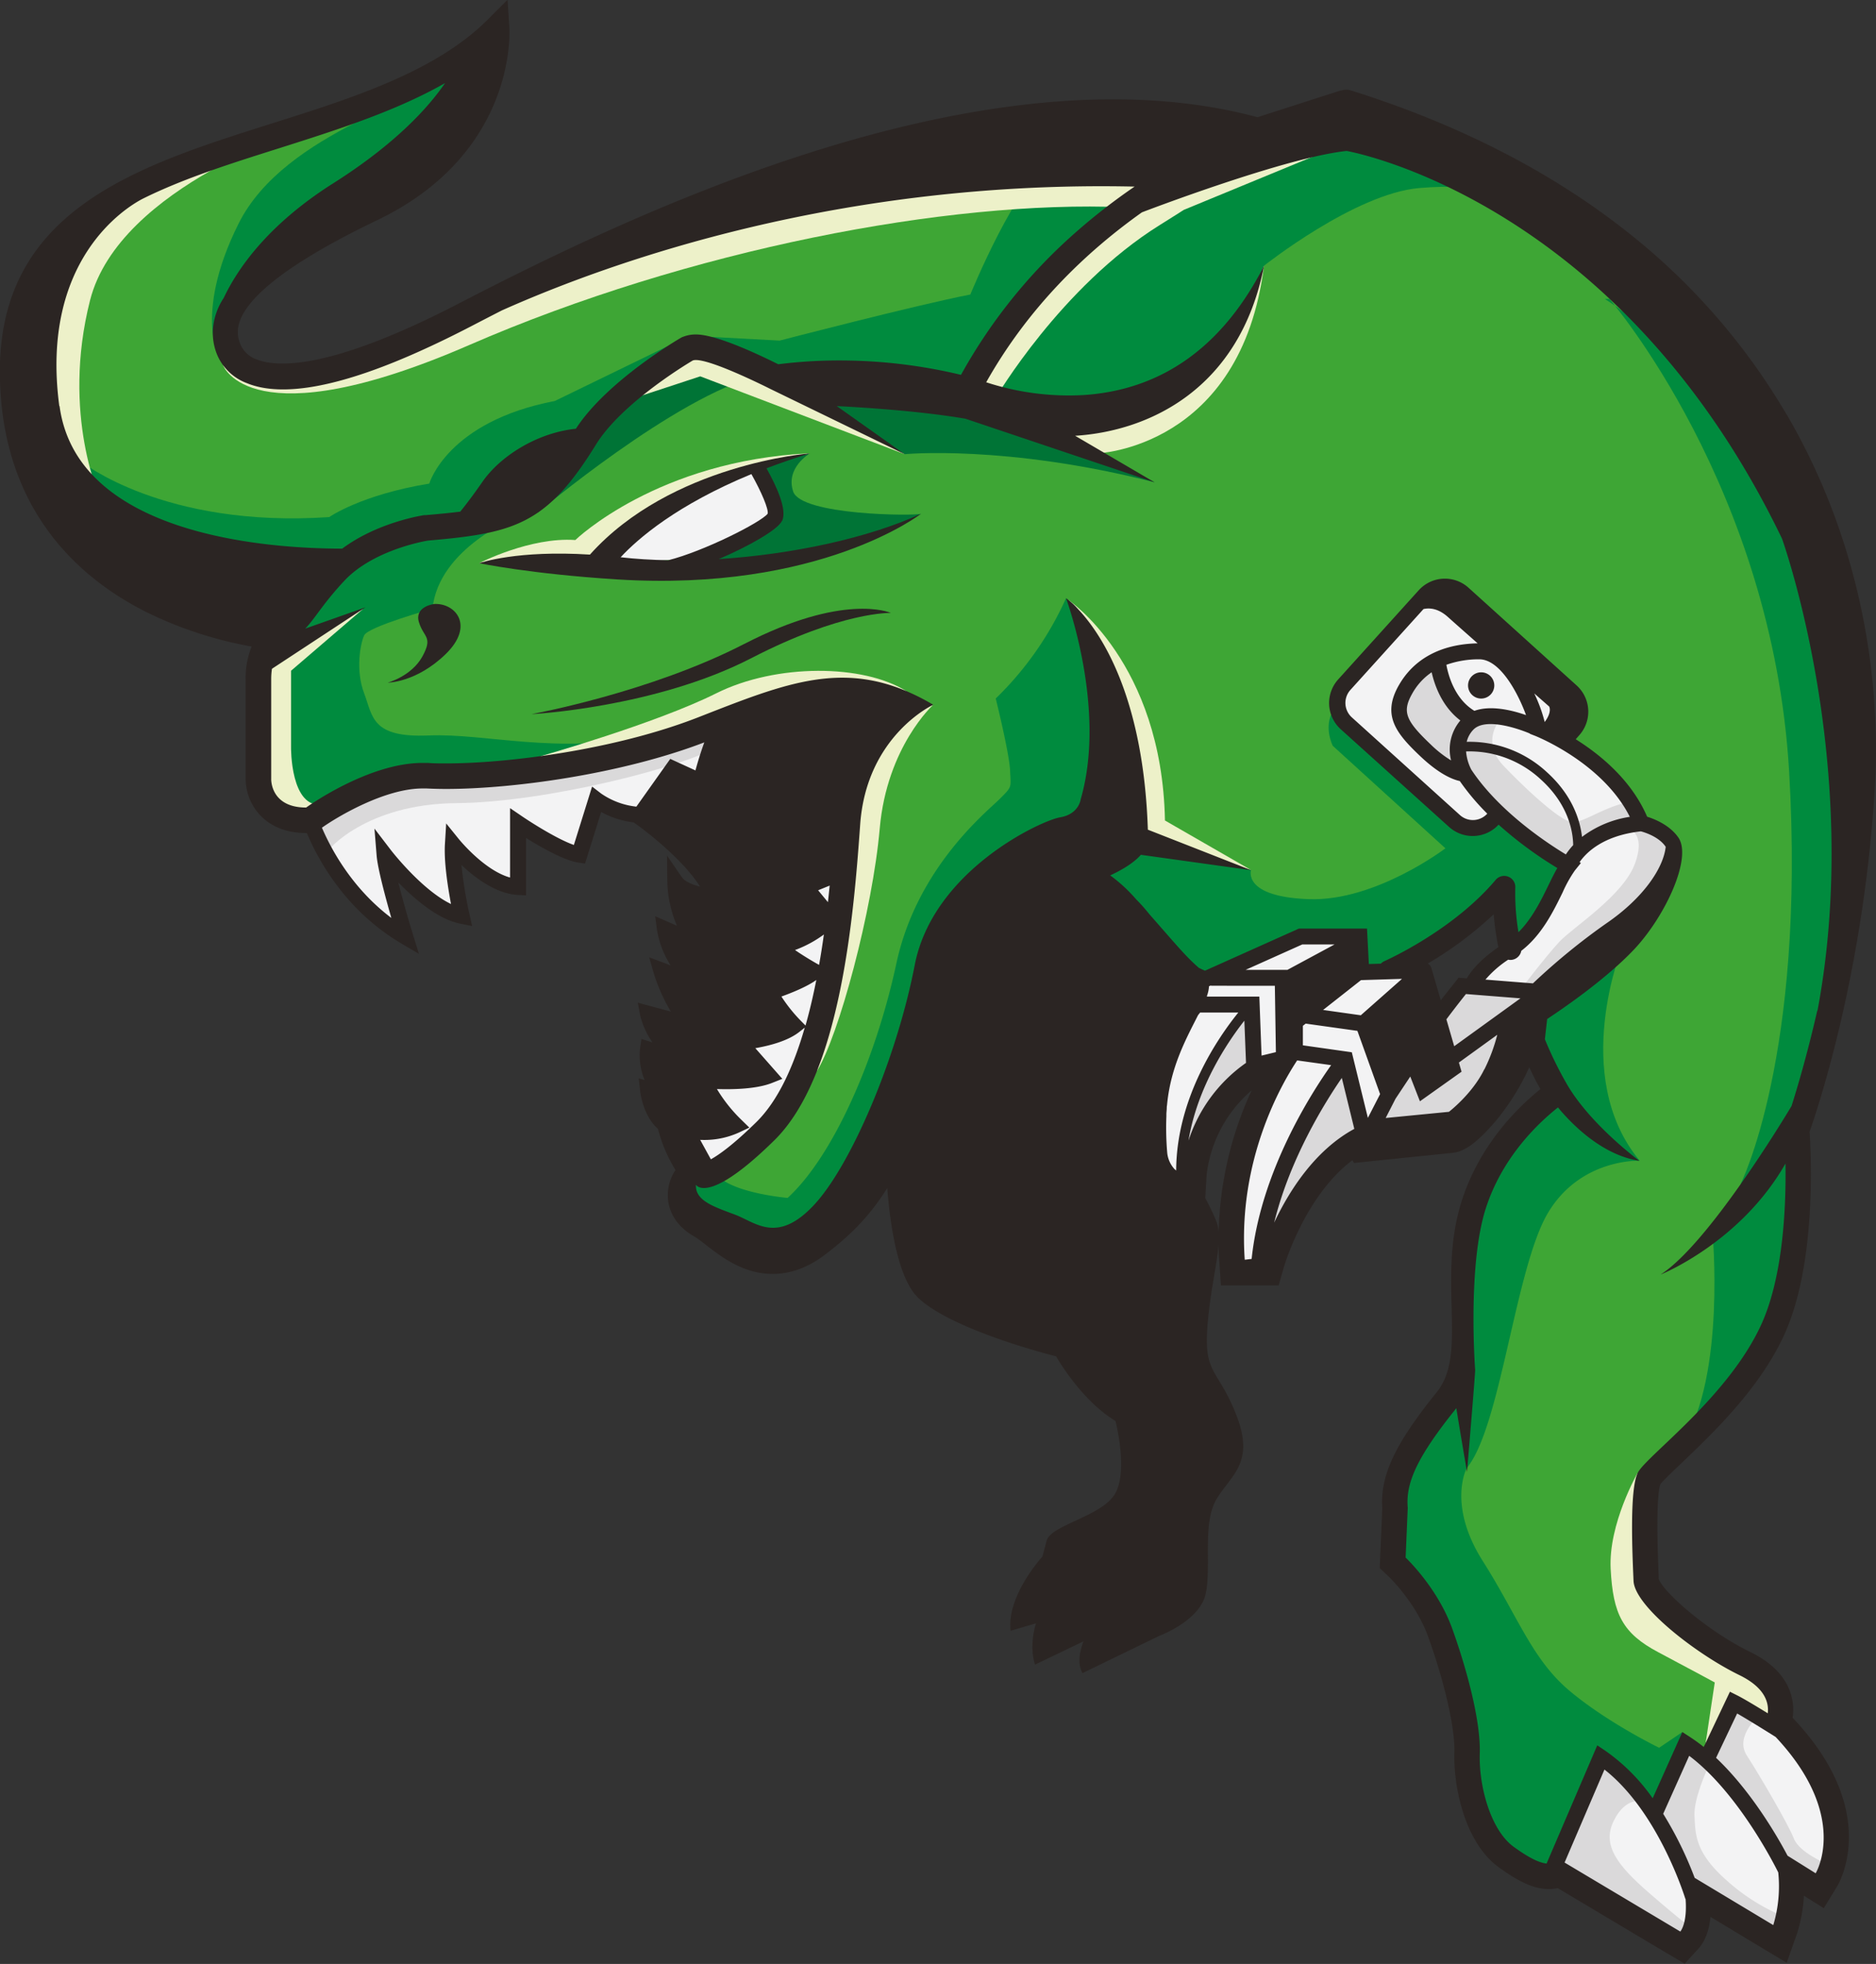 <svg id="Camada_1" data-name="Camada 1" xmlns="http://www.w3.org/2000/svg" xmlns:xlink="http://www.w3.org/1999/xlink" viewBox="0 0 540.66 565.95"><rect x="0" y="0" width="540.66" height="565.95" fill="#333333" stroke="none"/><defs><style>.cls-1{fill:none;}.cls-2{clip-path:url(#clip-path);}.cls-3{fill:#3ea635;}.cls-4{fill:#f3f3f4;}.cls-5{fill:#008b3e;}.cls-6{fill:#007436;}.cls-7{fill:#dad9da;}.cls-8{fill:#edf1c9;}.cls-9{fill:#2b2523;}</style><clipPath id="clip-path" transform="translate(-138.9 -13.71)"><rect class="cls-1" width="841.89" height="595.28"/></clipPath></defs><title>UNIFESP_MASCOTE_01</title><g class="cls-2"><path class="cls-3" d="M242.24,70.19s-42.81,29.3-36.63,43.73,41.21,3.89,75.79-14S414.2,52.56,489.3,57.82l49.91-8.7s56.56,29.54,71.67,44.42,53.35,68.23,59.3,106.7,1.37,87.46-3.21,104.41-11.9,35.49-11.9,35.49,4.35,30.45-2.29,48.31A118.47,118.47,0,0,1,634.46,420l-20.38,20.84-.46,29.77,10.54,12.13s23.35,12.37,23.81,13.05,5.49,14,5.49,14l-14.65-5.27-8.24,15.57-6.64-3.89L615.69,535l-7.79-9.16L600.34,521l-14.42,34.57a29.16,29.16,0,0,1-22.67-23.35c-4.12-20.38-3-39.84-10.3-52.66s-14.2-19.24-14.2-19.24l8.7-33.43,11.91-20.37s-2.75-28.4,5.72-48.32A86.85,86.85,0,0,1,588,326.86l-8-15.8,3.89-11.91-9.39-13.28-3.89-13.05-27.48,19L529.37,293l-47.86,3.71s-71,3.39-79.22,27-17.4,38.47-19.46,40.3S357.64,374,357,374s-21.75-17.4-21.75-17.4l3.67-6.87s11.44,5.27,22.44-12.82,16.94-40.53,19.46-56.78-26.1-62-26.1-62-43.28,16.48-70.75,18.09-43.05,5.26-48.32,9.61-15.34,6-18.54-.46-4.12-34.91-4.12-34.91l6.86-18.89-.68-14s-46.94-3.2-60.68-29.76S144.49,84.89,176.3,68.58,250,45.69,259.64,38.13s17.4-6,17.4-6Z" transform="translate(-138.9 -13.71)"/><path class="cls-4" d="M310.48,176.58s23.5-21.07,46.7-27.78l4.58,9.77s4,2.75-1.22,6.41-19.83,9.46-19.83,9.46Z" transform="translate(-138.9 -13.71)"/><path class="cls-4" d="M229,249.09s7.62-8.33,38.84-11.6,61.65-10.66,71.42-14S352,222.07,352,222.07l30.53,39.07-3.29,27.55L370,319.45l-6.8,18.63-14.13,11s-8.31,1.21-8.37,1.2a48.83,48.83,0,0,0-3.87-5.78c-1.64-1.84,9.05-84.57,9.05-84.57L325.13,248s-11.6-.92-14.65-4l-4.73,15.87-16.95-8.55-.61,18.32-18.32-11.9,1.84,20.75-21-16.18,3.89,20.46S235.4,269.71,229,249.09" transform="translate(-138.9 -13.71)"/><path class="cls-4" d="M531.88,204.32c-.68-.42-7.55,10.34-7.78,10.69s5.95,10.42,5.95,10.42L558.22,252h6.64l6.18-3.21,18.31,12.82L584.78,274l-6.87,11-8.36,5.72-7.56,6-9.5,10.26-6.87-14.89s-16.25,2.06-16.25.92-2.06-9.16-2.75-9.16-14.66-.69-14.66-.69L487,293.81c-.69.3-18.09,23.2-16,41.52s4.12,22.9,4.12,22.9l8.93,3.43s2.75-20.84,2.52-21.52S498,324.57,498,324.57l7.32-3.21s-5.72,16-5.95,16.72-3.43,15.79-3.43,15.79l-2.06,16.26.91,10.3s11,1.84,10.53,1.15,2.29-18.55,12.14-27.25,14.88-13.05,14.88-13.05l15.11-2.06s9.16,5.73,17.18-5.49,10.07-14,10.3-16S579.05,306,579.05,306l17.86-15.8s11.91-8,14.65-12.59,9.85-11.91,9.62-15.57,1.6-5.27-1.14-7.33a57.05,57.05,0,0,0-8.48-4.58S606.3,237.56,599.2,233a105.92,105.92,0,0,0-12.13-6.87l3.43-9.84-32.06-31.6a14,14,0,0,0-12.25,4.46c-5.6,5.84-14.31,15.19-14.31,15.19" transform="translate(-138.9 -13.71)"/><path class="cls-4" d="M586.83,553.41,600.35,521l9.21,6.76s5.67,11.66,5.9,9.43,8.47-21,8.47-21l6.64,3.89,8.09-16.86L653,511.78l12.51,19.54s2.14,14.66,2.14,15.57-3,12.21-3,12.21-9.77-4.88-9.77-3.51S653.31,568,653.31,568l-2.44,6.1-23.62-13.43v7.94l-5.68,7Z" transform="translate(-138.9 -13.71)"/><path class="cls-5" d="M446.13,186.1A93.72,93.72,0,0,1,425.87,215s3.9,15.68,4.13,20.72.68,4.58-3,8.24-23.81,19.69-29.77,47.4S378.94,347,365.89,358.91c0,0-16.26-1.37-20.61-6.87l-8.7,1.15v5.72l14,11.91s14.89,2.52,15.12,1.83,16.94-11.68,17.4-12.59,14.65-23.13,14.65-24,14.2-45.57,14.2-45.57,24-28.85,24.73-29.54,19.69-8.7,19.69-8.7,2.51-23.81,2.29-24.5-2.75-20.26-2.75-20.26-4.15-12.83-9.74-21.35" transform="translate(-138.9 -13.71)"/><path class="cls-5" d="M287.81,162.72s-22.49,8.89-24.27,26.41c0,0-18.55,5.16-19.69,7.67s-2.52,10.08,0,16.72,2.06,12.82,18.54,12.13,37.32,5.6,63,.06c0,0-26.56,12.08-38,11.16s-28.85,0-38.24,3.21S226,248.27,226,248.27s-12.6,1.65-12.83-13,1.61-29.39,1.61-31,10.53-15.1,10.53-16.57,13.28-14.76,14-15,15.34-5.49,15.34-5.49Z" transform="translate(-138.9 -13.71)"/><path class="cls-5" d="M202.63,118.1s-8.47-12.88,5-39.9,55.64-35.72,62.74-45.33,1.3,0,1.3,0L267.2,55.3s-16.71,15.12-17.63,15.35S220,85.07,220,85.07s-9.84,9.62-10.53,10.76-9.84,15.46-6.87,22.27" transform="translate(-138.9 -13.71)"/><path class="cls-5" d="M162.17,146.62s23.75,19.34,71.6,16.1c0,0,9.16-6.44,28.85-9.65,0,0,5.12-17.86,36.18-23.81l32.51-15.8-14.19,16-13.28,14.87-30.69,18.73L252.58,168l-26.13,13.09S165.66,166,162.17,146.62" transform="translate(-138.9 -13.71)"/><path class="cls-5" d="M343.86,110.8l19.74,1.06s39.3-10.24,54.95-13.28c0,0,13.91-33.95,22.66-36.86,1.38-.46,38.24,5.26,37.55,5S455.18,80,454,81s-16.49,15.8-16.49,15.8l-20.61,31.14s-52.89-5.73-53.57-5.5-19.51-11.59-19.51-11.59" transform="translate(-138.9 -13.71)"/><path class="cls-5" d="M503.21,90.27s26.16-20.77,44.7-22.37,27.25,2.52,27.25,2.52S536,47.75,535.32,47.75,478.77,64,478.77,64L461.82,74.08l-36.18,40.66-5.26,10.63s29.31,7.78,30,7.78,28.4-8,28.4-8,10.07-9.16,10.53-10.08,9.27-13.86,13.91-24.79" transform="translate(-138.9 -13.71)"/><path class="cls-6" d="M293.75,161.53s39.85-33.64,63.89-39.6l-13.78-8.47L334.75,116,317.8,126.51l-10.3,13Z" transform="translate(-138.9 -13.71)"/><path class="cls-6" d="M399.62,144.59s29.23-2.81,72.05,8.1l-34.58-17L392,122.16l-19.47,5.73Z" transform="translate(-138.9 -13.71)"/><path class="cls-6" d="M372.3,144.36s-7.1,4.13-4.81,11,35.09,7.08,36.89,6.4c0,0-24.3,12.61-44.22,14.67s-25.41,0-25.41,0l20.83-8.7,6.18-5,.92-1.87-5-12.13s9.87-3.45,14.66-4.36" transform="translate(-138.9 -13.71)"/><path class="cls-5" d="M499.45,264.43s-2.6,7.7,16.64,8.39,39.38-14.65,39.38-14.65L523,228.63s-3.23-6.35.92-11.22l12.82,13.51,21.47,22.28,7.61-1.21,6-2.07,18.55,12.6-4.58,10.32-7.78,8s-3.9,5-4.13,4.12-2.51-13.28-2.51-13.28l-17.18,13.39-14.65,7.21h-6.87l-3.43-8.93s-16.11-2-16.93-1.6-29.32,14.93-29.32,14.93L451.75,263l8.93-8.93,17.17,4.58Z" transform="translate(-138.9 -13.71)"/><path class="cls-5" d="M606.53,286.33s-15.39,37.32,4.92,61.86c0,0-16.37-8.74-25.07-24.77s-6.64-18.77,0-23.81,20.15-13.28,20.15-13.28" transform="translate(-138.9 -13.71)"/><path class="cls-5" d="M611.45,348.19s-17.06-.73-26.45,15.07-13.61,61.84-23.4,73.51c0,0-5.67,10.52,4.63,26.78s14.2,28.39,25.19,37.55,25.64,16.26,25.64,16.26l6.71-4.53-4.19,14.37L615,534.76,600.8,520.1l-14.65,34.58s-20.15-6.87-22.9-28.62-9.61-44.42-15.34-54.27-10.3-13.28-7.1-27.47a69.42,69.42,0,0,1,11.45-24.73l7.33-8.93s2.06-39.61,1.83-41S571,347,571.27,345.86s14.88-17.17,14.88-17.17Z" transform="translate(-138.9 -13.71)"/><path class="cls-5" d="M632.4,368.3s4,41.9-8.63,61.36c0,0,15.5-8.24,23.74-28.85s9.62-35.94,9.62-35.94l-2.52-24.05Z" transform="translate(-138.9 -13.71)"/><path class="cls-5" d="M602.75,99.87s47,54.27,51.78,136.24-14.08,119-14.08,119,31.79-28.29,33.62-111S615.46,108.33,601.41,99.87" transform="translate(-138.9 -13.71)"/><path class="cls-7" d="M571.19,221.15s-5.65,6.26,1.07,13.28,16.33,15.88,19.69,16.18,9.47-4.66,16.95-5.84l3.7,5.86A20,20,0,0,0,600,254a57.05,57.05,0,0,0-9.77,8.55s-13.43-8.24-19.23-14.66-12.67-10.07-11.15-18.16,3.06-8.55,11.3-8.55" transform="translate(-138.9 -13.71)"/><path class="cls-7" d="M607.82,252.44s5.65.77,2.29,10.08-18,18.47-21.82,22.59-10.69,13.13-10.69,13.13-6.72.91-7.33.91-9.8-.82-9.8-.82l-8.82,10.29,5.19,8.64s44.66-28.62,44.57-29.4S618.56,268,618.89,267.5s3.59-10.45,3.59-10.45-5.8-6.9-14.66-4.61" transform="translate(-138.9 -13.71)"/><path class="cls-7" d="M499,304.49s-12.44,12.07-14.35,22a192.58,192.58,0,0,1-5,19.69s11.45-13.89,11.45-14.5,8.7-10.23,8.7-10.23Z" transform="translate(-138.9 -13.71)"/><path class="cls-7" d="M524.79,319.3l-11.3,19.08-6.87,15.72-3.51,20s11.57-16.87,11.75-17.09L526,343.57l4.73-3.51Z" transform="translate(-138.9 -13.71)"/><path class="cls-7" d="M534.25,338.08c.15-.46,9.62-17.71,9.62-17.71s6.87,4.12,7.78,3.36,22.15-17.4,22.15-17.4-2.3,11.9-2.3,12.36-5.81,13.54-6.13,14-5,5.5-5.28,5.7-25.84-.3-25.84-.3" transform="translate(-138.9 -13.71)"/><path class="cls-7" d="M612.15,532.82s-4.63-1.5-8.14,5.52.91,12.83,10.23,20.92,13,10.68,13,10.68l-4.92,4.71s-36.64-20.74-36.18-22.26,13.74-32.82,13.74-32.82,10.66,10.44,12.26,13.25" transform="translate(-138.9 -13.71)"/><path class="cls-7" d="M631.48,522.32s-4.5,9.31-4.23,14.65.11,10.53,9.27,18.62a57.38,57.38,0,0,0,18,11l-4.51,7-19.85-11.29c-.51-.29-7.08-11-7.08-11S615.26,536,615.69,535l8.24-18.78Z" transform="translate(-138.9 -13.71)"/><path class="cls-7" d="M646.21,507.74s-7.55,6.18-3.89,11.83,12.06,20,13.59,24,9.61,7.33,9.61,7.33l-4,6.76-8.06-6.3-21.63-31,7-15.8,6.72,3.13" transform="translate(-138.9 -13.71)"/><path class="cls-7" d="M554,204.32s-6.12,1.64-7.83,4.39-5.38,7.4-3.77,10.8,5.07,9,8,9.81,8.24,6.18,8.24,6.18v-4.58l1-7.1,3.8-4.31s-10.67-6.08-9.46-15.19" transform="translate(-138.9 -13.71)"/><path class="cls-7" d="M233.33,259.15c-.22-.41,11.2-13.81,37.08-14s66.86-10.63,76.7-17l-.89-7S327.88,233,311.85,232.52s-60,5.63-66.17,7.62-17.53,9.14-17.53,9.14Z" transform="translate(-138.9 -13.71)"/><path class="cls-8" d="M446.78,186.59s27,18,27.86,63.56l24.81,14.28-34.19-10.38s-1.48-49.05-18.48-67.46" transform="translate(-138.9 -13.71)"/><path class="cls-8" d="M610.88,438.13s-8.47,14.66-7.79,27.71,3.44,18.54,13.74,24,16.26,8.7,16.26,8.7l-3,19.92,8.7-14.42,11.91,5.72v-9.62s-4.58-6.41-5-7.09-20.38-10.77-20.38-10.77L614.54,470s-2.06-16-2.06-16.71-1.6-15.12-1.6-15.12" transform="translate(-138.9 -13.71)"/><path class="cls-8" d="M407.86,216.8s-13.35,12.06-15.42,35.64-11.8,59.85-18.15,70c0,0,9-37.71,8.31-59.92s10.91-40.61,25.26-45.72" transform="translate(-138.9 -13.71)"/><path class="cls-8" d="M294.68,231.63s33.2-9.41,50.6-18.11,42.52-8.4,54.8-.65c0,0-34.42,1.11-51.6,7.75s-43.49,14.25-53.8,11" transform="translate(-138.9 -13.71)"/><path class="cls-8" d="M243.6,189.13,222.78,207v22.07s-.23,17.86,9.16,16.48l-7.33,5.5-10.3-8.47-1.14-10.2V204.32Z" transform="translate(-138.9 -13.71)"/><path class="cls-8" d="M277,176s14.66-7.59,27.71-6.67h0c.23-.23,23.83-22.92,67.55-25,0,0-28.62,7.34-40.76,14.67s-21.29,19-21.29,19Z" transform="translate(-138.9 -13.71)"/><path class="cls-8" d="M228.38,50.19s-55.12,16.94-63.53,50.07,3.06,57.39,3.06,57.39S146.22,141.1,147.45,114s11.6-36,31.14-45.49,49.79-18.32,49.79-18.32" transform="translate(-138.9 -13.71)"/><path class="cls-8" d="M203.22,119s7.73,21.61,70.93-5.87,138-41.82,188.66-39.69l13.13-10.07L468,57.82S349.48,74.31,347.38,74.31s-52.7,18.11-52.7,18.11-61.34,40-91.46,26.53" transform="translate(-138.9 -13.71)"/><path class="cls-8" d="M425.87,128.34s18.77-32,47.24-49.76,0-1.52,0-1.52L524.18,56s-47.63,11.3-48.24,11.3-16.18,8.55-17.1,8.85-17.09,17.71-17.09,17.71l-23.51,28.69Z" transform="translate(-138.9 -13.71)"/><path class="cls-8" d="M455.18,144.36s41.41-1.49,48-54.09c0,0-9.26,22.2-20.25,31.05s-38.77,13.74-38.77,13.74,6.76,8.15,11,9.3" transform="translate(-138.9 -13.71)"/><path class="cls-8" d="M321.92,128.34l18.79-6.18,58.91,22.43L354.4,117.32s-14.34-4.64-19.65-1.34-12.83,12.36-12.83,12.36" transform="translate(-138.9 -13.71)"/><path class="cls-9" d="M653.82,133.2A187.53,187.53,0,0,0,607.19,80c-21.66-17-48-30.43-78.22-40l-.88-.27a4,4,0,0,0-2.05-.09l-.9.21c-.56.13-23.82,7.64-23.82,7.64-34.12-9.2-76.55-6.07-126.12,9.31-41.18,12.77-79.06,31.42-104,44.33-37.56,19.48-52.74,18.45-58.45,16.1a7.76,7.76,0,0,1-4.76-4.81c-1.12-3.48-4.54-14.07,39.62-35.26,39.92-19.17,38.18-54,38.09-55.44l-.52-8.08-5.73,5.73c-15,15-39,22.6-62.27,29.94-38.8,12.26-78.92,24.93-78.32,72.52.5,39.39,23.49,59,42.68,68.49a113.57,113.57,0,0,0,29.88,9.7,24.2,24.2,0,0,0-1.73,9.38V238.1A15.5,15.5,0,0,0,214,248.76c2.19,2.27,6.25,5,13.15,5h.18c3.52,8.33,11.46,22.5,27.2,31.81l5.1,3-1.75-5.66c-.93-3-2.81-9.43-4.2-14.93,4.64,4.78,11.4,10.61,17.82,11.89l3.47.7-.78-3.45a122.63,122.63,0,0,1-2.3-14.14c3.88,3.66,9.93,8.26,16.19,8.62l2.42.13V255.18c4.13,2.58,10.79,6.41,15,7.08l2,.31,4.65-14.87a25.88,25.88,0,0,0,9.38,3c2.74,1.87,14.22,10.6,19.12,18.51-2.21-.56-4.39-1.47-5.26-2.74l-4.25-6.2.07,7.52A34.57,34.57,0,0,0,334,280.49l-6.27-2.75.52,4a27.27,27.27,0,0,0,3.92,10.16L326,289.58l1.24,4.36a50.33,50.33,0,0,0,5,11.27l-9.53-2.56.67,3.57a23.08,23.08,0,0,0,3.57,7.89l-3.18-1-.4,2.67a18.51,18.51,0,0,0,1.31,9.17l-1.69-.51.37,3.44c0,.38.85,7.41,5.16,11.12a43,43,0,0,0,5.06,11.88l-.06.08a13,13,0,0,0-1.86,9.92c.6,2.61,2.35,6.31,7.32,9.14a37,37,0,0,1,3.34,2.42c4.58,3.54,10.85,8.38,19.28,8.38,5.14,0,10.2-1.85,15-5.51,7.11-5.37,12.89-11,18-19.25.91,11.48,3.22,26.25,9,31.72,10.07,9.46,39.68,16.79,39.68,16.79s7,12.52,17.1,18.62c0,0,3.66,14.05,0,20.76s-18.62,9.16-19.84,13.74l-1.22,4.58s-10.38,11.3-9.16,21.37l7.32-2.14s-2.13,6.11-.3,11.91l14-6.72s-2.44,5.5-.3,9.16l22-10.68s11.6-4.28,13.43-11.91-1-20.45,3.15-27.47,11.12-10.38,5.82-24.12-9.58-11.6-8.36-26.26c.84-10,2.76-17.49,3.17-23.05,0,1.62.09,3.27.21,4.94l.47,6.82h16.64l1.52-5.33c.06-.21,6-20.45,19.73-30.74l.47.79,4.64-.48,23.7-2.43c3.49-.29,7.19-3,12.54-9.23a69.12,69.12,0,0,0,9.63-15.44,69.17,69.17,0,0,0,3.22,6.29c-7,5.62-17.52,16.28-22.62,32-3.5,10.8-3.23,21.33-3,30.62.27,10.53.48,18.84-4.28,24.73-12,14.87-16.33,24-15.69,33.43l-.59,13.91-.14,3.37,2.46,2.3c.07.06,8,7.58,11.54,17.58,4.79,13.34,7.74,26.42,7.51,33.3-.31,9.32,2.83,25.8,12.78,33,6.06,4.41,10.38,6.29,14.44,6.29a12.12,12.12,0,0,0,2.57-.27l31.48,18.77,5.1,3,4-4.37c1.11-1.2,2.92-3.91,3.43-9.12l14.27,8.6,7.7,4.63,3-8.47a42.79,42.79,0,0,0,1.95-10.86l5.75,3.6,3.86-6.32c.55-.91,12.72-21.67-12.86-48.56a15.21,15.21,0,0,0-.36-6.34c-1.41-5.22-5.38-9.46-11.8-12.59-12.58-6.14-25.23-17.4-26.43-21.12l0-.75c-.77-18.14-.19-24.45.47-26.48.87-1.12,3.75-3.85,6.09-6.08,9-8.6,22.71-21.61,29.78-37.34,9-20.1,7.65-50.69,7.15-58.17,2.89-8.23,15.75-47.4,18.82-99.49,1.27-21.57-.35-64.19-25.43-107.23M156,130.79C150.36,88.64,175.24,73.46,180,71c11.72-5.84,25.45-10.18,39.47-14.61C236,51.14,252.9,45.78,267.16,37.66c-4.74,6.92-14.11,17.39-32.16,28.83-19,12-27.69,24.76-31.62,33.07a18.86,18.86,0,0,0-3.13,9.22h0a16.6,16.6,0,0,0,.8,6,14.91,14.91,0,0,0,9,9.34c10.35,4.26,27.55,1,51.2-9.83h0q6.39-2.91,13.39-6.54c2.6-1.35,5.59-2.9,8.92-4.6,32.39-14.43,97.93-37.53,182.33-35.67A174.83,174.83,0,0,0,445.24,84a153.57,153.57,0,0,0-29.38,37.73,150.23,150.23,0,0,0-35.1-4.15,139.18,139.18,0,0,0-17.57,1.1c-7.24-3.61-18.23-8.59-23.74-8.59a9.93,9.93,0,0,0-3.46.59l-.58.22-.54.31c-.88.52-21.22,12.49-30,26.05-11.28,1.17-21.93,8-27,15.39-2.5,3.62-4.68,6.46-6.32,8.5-2.95.37-6.21.68-9.88,1l-.25,0-.26,0c-1.58.25-13.86,2.37-23.63,9.66-21.53,0-76.48-3.81-81.47-41.11M339.32,235.72l-7.25-3.32-9.77,13.76a22,22,0,0,1-10.16-3.78l-2.6-2-5.25,16.82c-4.68-1.63-12-6.27-14.81-8.17l-3.58-2.44v20c-7.46-2.07-14.62-10.92-14.7-11L267.49,251l-.36,5.93c-.32,5.22.89,12.73,1.75,17.29-8.45-4.05-17.24-15.43-17.34-15.56l-4.72-6.17.62,7.74c.3,3.75,2.57,12.15,4.24,18-11-8.31-17.08-19.2-20-26,4.64-3.3,18.23-11.31,29-11.31.39,0,.78,0,1.16,0,1.72.09,3.63.14,5.67.14,19.05,0,50.28-4.2,74.37-13.42-1.07,2.94-2,6-2.55,8.09m13.19,100.63a43.6,43.6,0,0,1-7-8.82c4.29.14,11.28.05,15.85-1.75l3-1.19-7.79-8.84c3.83-.66,9.27-2,12.65-4.66l1.6-1.26c-3.22,11.17-7.67,21.05-13.95,27.22-6.72,6.61-10.85,9.48-13.11,10.73l-3.08-5.61a24.08,24.08,0,0,0,11.17-2.11l3-1.42ZM376.34,283c-.4,2.9-.86,5.83-1.38,8.76l-.26-.14c-1.35-.75-4.29-2.48-6.68-4.14a33.57,33.57,0,0,0,8.32-4.48m-1.66-12.74,3.33-1.35c-.16,1.56-.32,3.16-.5,4.78Zm-.52,25.85c-.88,4.47-1.91,8.89-3.11,13.13l-1.55-1.57a45,45,0,0,1-5.4-6.79c3-1.07,7.47-2.89,10.06-4.77m103.23,54.5A8.13,8.13,0,0,1,475.3,346a84,84,0,0,1-.25-10.61c0-.17,0-.34,0-.51,0-.49.06-1,.09-1.44s0-.78.08-1.17l.06-.57c1.1-10.75,5.5-18.74,8.89-25.44.21-.28.42-.54.61-.77h11c-5.66,7-17.83,24.44-17.91,45.53Zm28.92-52.83.3,19.12-4.13,1-.64-17h-15.1l0-.21a9.39,9.39,0,0,0,.59-2.77l.54-.24v.09Zm3.61-4.58H497.87l16.34-7.33h9.31Zm21.22,2.95,11.81-.36-11.87,10.49-10.87-1.53Zm-49.71,46.17c2.62-15.6,11.36-28.46,16.09-34.48L498,320a43.91,43.91,0,0,0-16.55,22.31m8.67,26.43a10.94,10.94,0,0,0-.63-3,68.68,68.68,0,0,0-3.23-6.76l.37-6.57a37.81,37.81,0,0,1,13-24.5,102.5,102.5,0,0,0-9.51,40.8m9.51,7.78-2,.24c-2-28.69,10.48-50.45,15.11-57.44l9.79,1.36c-5.77,8.13-20.3,30.77-22.91,55.84M506.12,366c4.54-18.43,14.56-34.52,19.49-41.67l3.6,14.69c-11.52,6.23-18.93,18.18-23.09,27m27-30.17-4.63-18.91-14.1-2v-5.63l.81-.63,14.9,2.09L536.64,329Zm33.55-14c-3.44,7.1-10.19,12.25-10.19,12.25l-18.23,1.78,2.84-5.55,4.25-6.4,2.78,7.14,12-8.53-.77-2.64,11.06-8a49.75,49.75,0,0,1-3.7,9.95m-12.58-19.89-2.7-9.26h0l-.06-.2a2.25,2.25,0,0,0-1-1.12,105.34,105.34,0,0,0,19-14.2,82.79,82.79,0,0,0,1.36,9.47c-5.48,3.78-8,7.05-9.08,9l-2.42-.19-.75,1c-1.9,2.37-3.34,4.18-4.42,5.58m1.32,4.56h0M558,315.2l-2.25-7.75c1-1.35,3.31-4.38,5.63-7.29l15.71,1.24Zm22.71-18.11L567,296a31,31,0,0,1,6.56-5.74,3,3,0,0,0,1.31,0,3.21,3.21,0,0,0,2.46-2.55c5.9-4.54,9.22-11.31,11.93-16.86a37.1,37.1,0,0,1,3.53-6.32l1.73-2.14-.4-.21c1.84-2.69,6.69-7.69,17.69-8.9,1.15.31,5.12,1.54,7.08,4.36l.06.11c-.66,6.16-6.52,14.82-17.11,22.05a187.25,187.25,0,0,0-21.15,17.29m.56-71.36c.21.08,19.48,7.68,27.36,23.37a30.29,30.29,0,0,0-13.78,5.78c-.53-4.68-2.68-11.94-10.15-18.68a32.77,32.77,0,0,0-23.08-8.72,7.56,7.56,0,0,1,1.88-3.46c3.25-3.45,12-.73,16.31,1.06v.08Zm-.16-12.18,4.27,3.75s.94,1.47-1.28,4.47a43.66,43.66,0,0,0-3-8.22m-17.26,5c-5.67-3.42-7.52-10.2-8.08-13.27a28,28,0,0,1,9.41-1.58h.06c6.18,0,11.34,10.17,13.49,16.08-4.1-1.43-10.19-2.91-14.88-1.23m-6.72,14.29a32.73,32.73,0,0,1-5.85-4.58c-7.38-7-8.28-9.5-5.32-14.73a18,18,0,0,1,5.57-6.09c.86,3.79,3,9.88,8.27,13.89a12.93,12.93,0,0,0-2.67,11.51M542,211.25c-4.94,8.71-.57,13.91,6.14,20.3,5.56,5.29,9.47,6.81,11.47,7.23a67.11,67.11,0,0,0,7.92,9.4h0a5.58,5.58,0,0,1-7.89.4l-31.16-28.16a5.6,5.6,0,0,1-.4-7.89l21.07-23.31c1.81-.4,4.3-.18,7.06,2.31,1.65,1.48,4.85,4.31,8.54,7.57-10.5.22-18.36,4.41-22.74,12.14m20.89,24.2a13.74,13.74,0,0,1-1.48-5.19,30.18,30.18,0,0,1,21.46,8c8.16,7.35,9.36,15.27,9.41,19a21.1,21.1,0,0,0-2.11,2.68c-5.17-3.12-19.27-12.33-27.28-24.48m60.25,334.87-33.34-19.88,11.49-26.8c15.66,12.26,23.24,37,23.32,37.27l.06,0c.56,7.16-1.53,9.43-1.53,9.43M650,568.49,627.3,554.85a106.27,106.27,0,0,0-9.07-18.46l7.49-16.71c14.56,10.93,25.42,33.09,25.67,33.61a38.89,38.89,0,0,1-1.44,15.2m.69-54.24c21.5,22.93,11.53,39.28,11.53,39.28l-8.1-5.06c-3-5.71-10.57-18.72-20.6-28.21l6.07-12.78c3.16,1.81,8.07,4.87,11.1,6.77m12-209.34c-2.8,12.24-5.58,21.71-7.42,27.51-2,3.36-24,39.79-37.75,48.59,0,0,23-9.16,36-32,.19,12-.58,32.13-6.85,46.11-9.47,21.06-33.28,38.16-35.72,43s-1.53,23.82-1.22,31.14,18,21.07,30.52,27.17c7.45,3.64,8.52,8,8.17,11-3.39-2.09-7.05-4.29-8.82-5.17l-2.09-1.05-7.55,15.92Q628,515.6,626,514.29l-2.25-1.46-8.55,19.09a55.38,55.38,0,0,0-13.68-13.72l-2.29-1.54-14.61,34.07c-2.33-.26-5.39-1.86-9.48-4.83-6.72-4.89-10.08-17.71-9.77-26.87s-3.66-24.11-7.94-36S544,462.56,544,462.56l.61-14.35c-.61-7,2.44-14.35,14-28.7l0,0c.71,4.41,1.7,10.33,3.08,18.36,0,0,2.54-30.09,2.34-29.49,0,0-2.26-30,3.1-46.54,4.68-14.44,14.64-24.14,20.77-29,4.22,5.08,12.8,13.72,23.46,15.38,0,0-14.5-10.69-21.14-22.54a107.47,107.47,0,0,1-6.09-12.49l.66-5.83c3-2,16.33-10.85,25-20,9.14-9.69,16.84-26.49,12.81-32.3-2.52-3.63-6.89-5.34-9-6-4.53-10.55-13.49-17.88-20.58-22.32l1-1.14a10.18,10.18,0,0,0-.73-14.36l-31.16-28.16a10.17,10.17,0,0,0-14.36.73l-23.2,25.68a10.18,10.18,0,0,0,.72,14.36L556.51,252a10.16,10.16,0,0,0,14.28-.65,112.59,112.59,0,0,0,16.93,12.5c-.85,1.45-1.67,3.14-2.58,5-2.15,4.4-4.72,9.62-8.62,13.49a67.22,67.22,0,0,1-.91-12.83,3.21,3.21,0,0,0-5.65-2.26c-12.47,14.79-31.91,23.35-32.1,23.44a3,3,0,0,0-1,.72l-3.46.1-.53-10.21H513.23l-27.05,12.13c-.58-.24-1.16-.51-1.76-.81h0c-3.8-3.28-6.6-6.75-14.34-15.54a49.37,49.37,0,0,0-3.74-4.21l0,0a44.8,44.8,0,0,0-7.48-6.9c3.68-1.71,6.88-3.7,8.84-5.93l31.78,4.43L469.71,252.8c-1.28-39.08-13.94-57.08-20.17-63.62a19,19,0,0,0-2.76-2.59c-.42-.34-.65-.49-.65-.49s11.8,31.77,4.24,57.87c0,0-.46,4.35-5.95,5.27s-36.63,15.34-41.9,42.58S384,349.75,373.44,361s-16.71,5-22.67,2.75-11.6-4-11.29-8.62c0,0,.52.93,2.3.93,2.77,0,8.6-2.25,20.29-13.76,19.23-18.92,22.9-65.33,24.73-91s21.06-34.5,21.06-34.5C398.44,211.24,390,209,381.64,209c-12.79,0-25.5,5.16-41.55,11.43-24,9.37-54.89,13.27-72.59,13.27-1.91,0-3.68,0-5.26-.14-.52,0-1.05,0-1.57,0-15.78,0-33.47,12.82-33.54,12.86h0c-10.38,0-10.07-8.24-10.07-8.24v-28.7a20.22,20.22,0,0,1,.22-3.05l26.95-17.71-17.36,6.14c2.95-3.07,4.94-7,11.25-13.77,8.55-9.16,24.12-11.6,24.12-11.6,24.88-2.14,34.19-4.58,48.39-27.63,7.66-12.44,27.93-24.27,27.93-24.27a2.54,2.54,0,0,1,.89-.13c4.46,0,17.76,6.48,21.48,8.34l38.69,18.8-19.57-13.87c5.81.29,23.38,1.3,37.08,3.64h0l54.53,18.33-22.91-13.41c21.2-1.33,47.46-13.37,54.45-49-11.86,23.23-29.36,35.77-52,37.26a76.65,76.65,0,0,1-28.08-3.68C435.24,102.34,451.72,86.46,468,74.9c.78-.3,41.43-15.87,59-17.69,0,0,78.16,13.43,125.48,111.74,0,0,23.48,65.27,10.22,136" transform="translate(-138.9 -13.71)"/><path class="cls-9" d="M364.27,163.87c1.57-3.15-1.49-9.91-4.47-15.21q5.79-2.22,12.5-4.3s-40,3.06-63.38,29.17C288,172.21,277.53,175.83,277,176c0,0,14.65,3.1,39.78,4.68,58.53,3.68,87.56-18.92,87.56-18.92-15.15,7-37.2,11.72-58.29,13.06,8.74-3.74,16.9-8.41,18.18-10.95m-46.5,10.46c5.07-5.47,16.27-15.14,37.72-24,2.91,5.16,5,10.12,4.69,11.42-2,2.54-18.5,10.85-28.64,13.4-4.78-.08-9.41-.36-13.77-.86" transform="translate(-138.9 -13.71)"/><path class="cls-9" d="M353.39,199.27c-27.14,14-61,20.18-61.33,20.24,0,0,35.66-1.83,63.43-16.17,26.17-13.52,40.16-13,40.16-13-.55-.24-13.84-5.74-42.26,8.94" transform="translate(-138.9 -13.71)"/><path class="cls-9" d="M264.11,187.76c-.34,0-5.84.8-4.47,5.27s4.13,4.12,1,9.84-10,7.56-10,7.56,8.24,0,16.71-8.24,2.75-14.77-3.32-14.43" transform="translate(-138.9 -13.71)"/><path class="cls-9" d="M565.77,207.45a3.78,3.78,0,1,0,3.78,3.78,3.78,3.78,0,0,0-3.78-3.78" transform="translate(-138.9 -13.71)"/></g></svg>